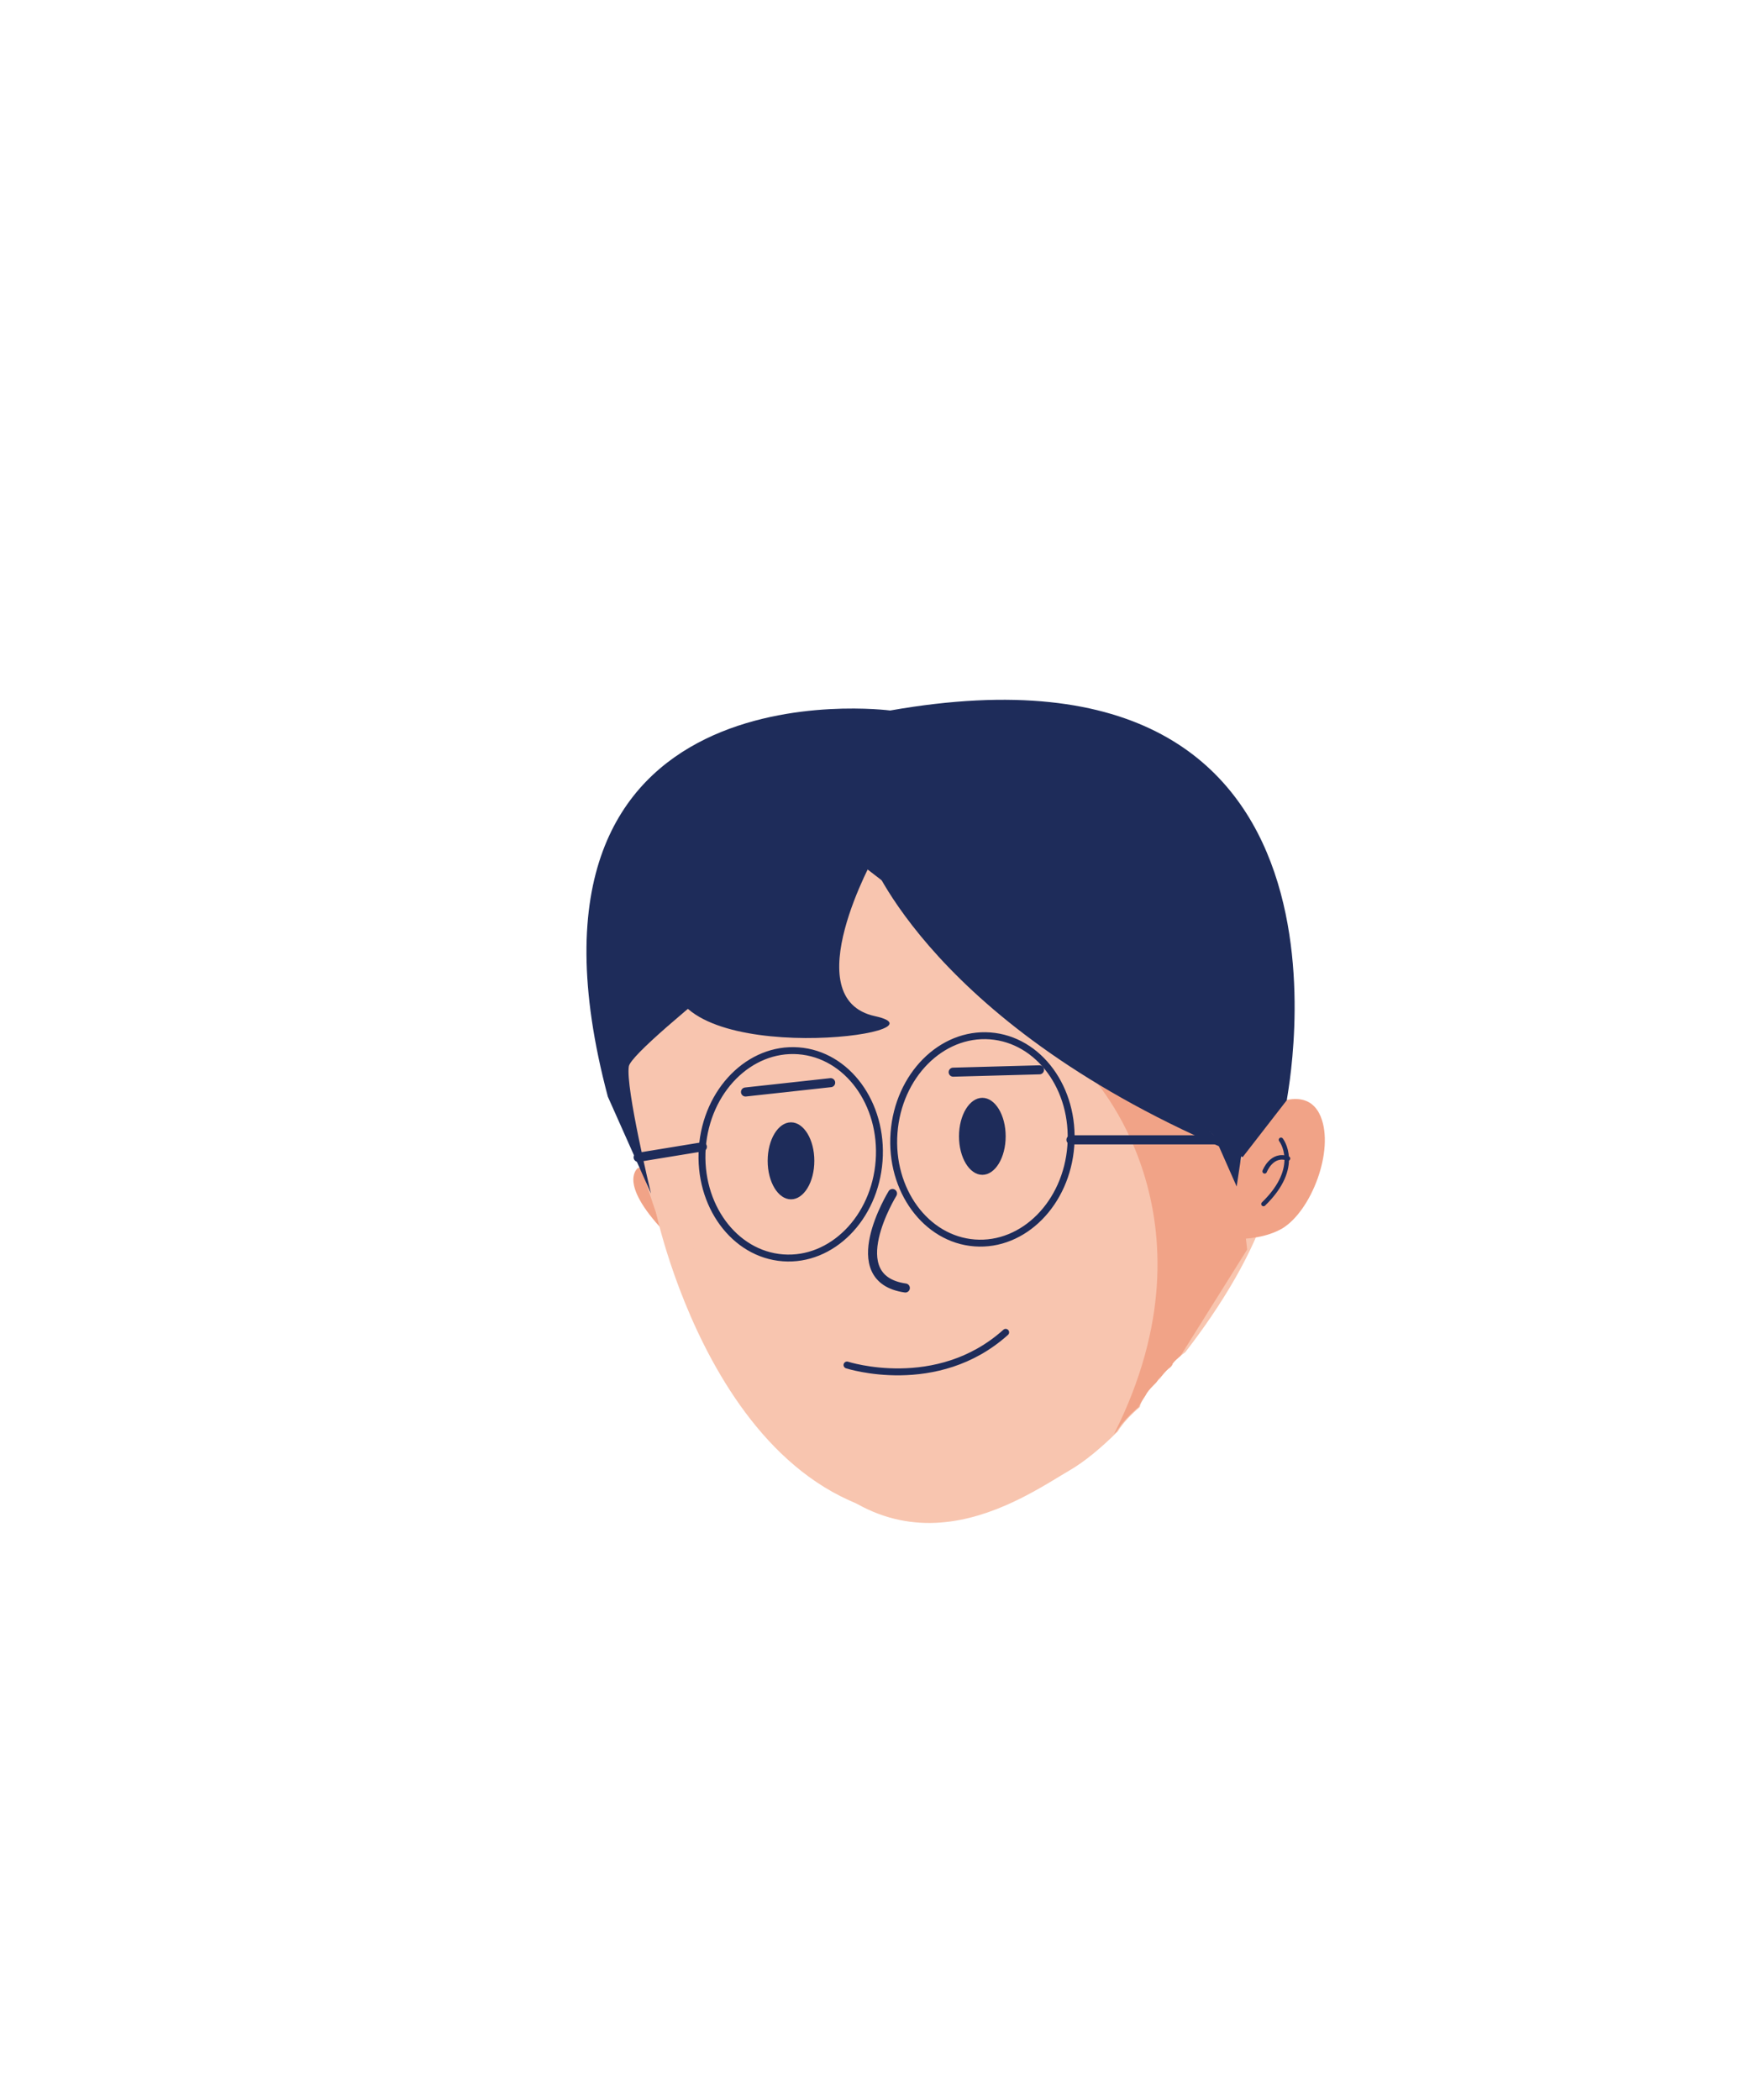 <?xml version="1.0" encoding="utf-8"?>
<!-- Generator: Adobe Illustrator 23.0.0, SVG Export Plug-In . SVG Version: 6.00 Build 0)  -->
<svg version="1.1" id="레이어_1" xmlns="http://www.w3.org/2000/svg" xmlns:xlink="http://www.w3.org/1999/xlink" x="0px"
	 y="0px" viewBox="0 0 150 180" style="enable-background:new 0 0 150 180;" xml:space="preserve">
<style type="text/css">
	.st0{fill:#F1A387;}
	.st1{fill:#F8C5AF;}
	.st2{fill:#1E2C5A;}
	.st3{fill:none;stroke:#1E2C5A;stroke-width:0.592;stroke-linecap:round;stroke-linejoin:round;stroke-miterlimit:10;}
	.st4{fill:none;stroke:#1E2C5A;stroke-width:0.775;stroke-linecap:round;stroke-linejoin:round;stroke-miterlimit:10;}
	.st5{fill:none;stroke:#1E2C5A;stroke-width:0.387;stroke-linecap:round;stroke-linejoin:round;stroke-miterlimit:10;}
	.st6{fill:none;stroke:#1E2C5A;stroke-width:0.783;stroke-linecap:round;stroke-linejoin:round;stroke-miterlimit:10;}
</style>
<path class="st0" d="M54.7,100.1c0,0-1.7,1.1,1.8,5c3.5,3.9,0-5,0-5H54.7z"/>
<path class="st1" d="M98.3,119.4c0.2-0.3,0.5-0.6,0.8-0.9c0.1-0.1,0.7-1,0.2-0.2c0.3-0.4,0.6-0.8,1-1.1c0.1-0.1,0.2-0.2,0.2-0.3
	c0.3-0.4,0.7-0.7,1.1-1c3.1-4,5.9-8.6,7.1-12.7c2.5-8.8,5-41.1-20.3-40.5l-11.5-0.7c0,0-31,8.3-25.1,27.7s5.4,19.2,15.2,33
	c9.7,13.8,20.6,5.7,24.9,3.2c1-0.6,2.4-1.7,3.9-3.2c0.5-0.8,1.2-1.5,1.9-2.1C97.8,120.1,98.1,119.8,98.3,119.4z"/>
<path class="st0" d="M108.5,95c0,0,3.5-2.2,4.7,0.7c1.2,2.9-0.8,8.1-3.3,9.6c-2.6,1.5-6.6,0.7-6.6,0.7L108.5,95z"/>
<path class="st0" d="M98.3,119.4c0.2-0.3,0.5-0.6,0.8-0.9c0.1-0.1,0.7-1,0.2-0.2c0.3-0.4,0.6-0.8,1-1.1c0.1-0.1,0.2-0.2,0.2-0.3
	c0.2-0.3,0.5-0.5,0.7-0.7c3-4.8,5.7-9.1,5.7-9.1l-2.1-18.3l-11.3,3.4c0,0,11.4,12,2,30.7c0.1-0.1,0.1-0.1,0.2-0.2
	c0.5-0.8,1.2-1.5,1.9-2.1C97.8,120.1,98.1,119.8,98.3,119.4z"/>
<ellipse class="st2" cx="84.2" cy="97.4" rx="2" ry="3.3"/>
<ellipse class="st2" cx="67.8" cy="99.5" rx="2" ry="3.3"/>
<path class="st2" d="M75.9,100.2"/>
<path class="st2" d="M74.9,101.7"/>
<path class="st1" d="M91.4,112.5"/>
<path class="st3" d="M72.6,117c0,0,7.7,2.5,13.6-2.8"/>
<path class="st2" d="M107.3,106.1"/>
<line class="st4" x1="81.7" y1="91.9" x2="89.1" y2="91.7"/>
<line class="st4" x1="63.9" y1="93.6" x2="71.2" y2="92.8"/>
<path class="st1" d="M56.2,103.8c0,0,6,28.9,26.7,26.2"/>
<path class="st5" d="M109.8,97.7c0,0,1.8,2.3-1.5,5.5"/>
<path class="st5" d="M108.4,100.4c0,0,0.6-1.6,2-1.1"/>
<path class="st4" d="M76.5,102.3c0,0-4.5,7.3,1.1,8.1"/>
<path class="st2" d="M76.3,60.9c0,0-34.2-4.5-24.2,33.1l3.7,8.3c0,0-2.2-9.1-1.9-10.9c0.3-1.8,20.3-17,20.3-17l32.3,24.8l3.8-4.9
	C110.2,94.3,118.9,53.4,76.3,60.9z"/>
<path class="st2" d="M106,98.9C79.9,88,74.5,73.3,74.5,73.3H59.3c0,0-2.1,2.6-1.7,10.5s24.3,4.8,17.4,3.3c-6.9-1.5,0-13.8,0-13.8"/>
<polygon class="st2" points="104.1,97.4 106,101.7 106.6,97.7 "/>
<ellipse transform="matrix(7.430795e-02 -0.997 0.997 7.430795e-02 -35.867 159.189)" class="st3" cx="67.8" cy="98.9" rx="8.9" ry="7.6"/>
<ellipse transform="matrix(7.430795e-02 -0.997 0.997 7.430795e-02 -19.456 174.352)" class="st3" cx="84.2" cy="97.7" rx="8.9" ry="7.6"/>
<path class="st4" d="M91.8,97.7"/>
<line class="st6" x1="60.2" y1="98.3" x2="54.7" y2="99.2"/>
<line class="st6" x1="91.8" y1="97.7" x2="106.8" y2="97.7"/>
</svg>
